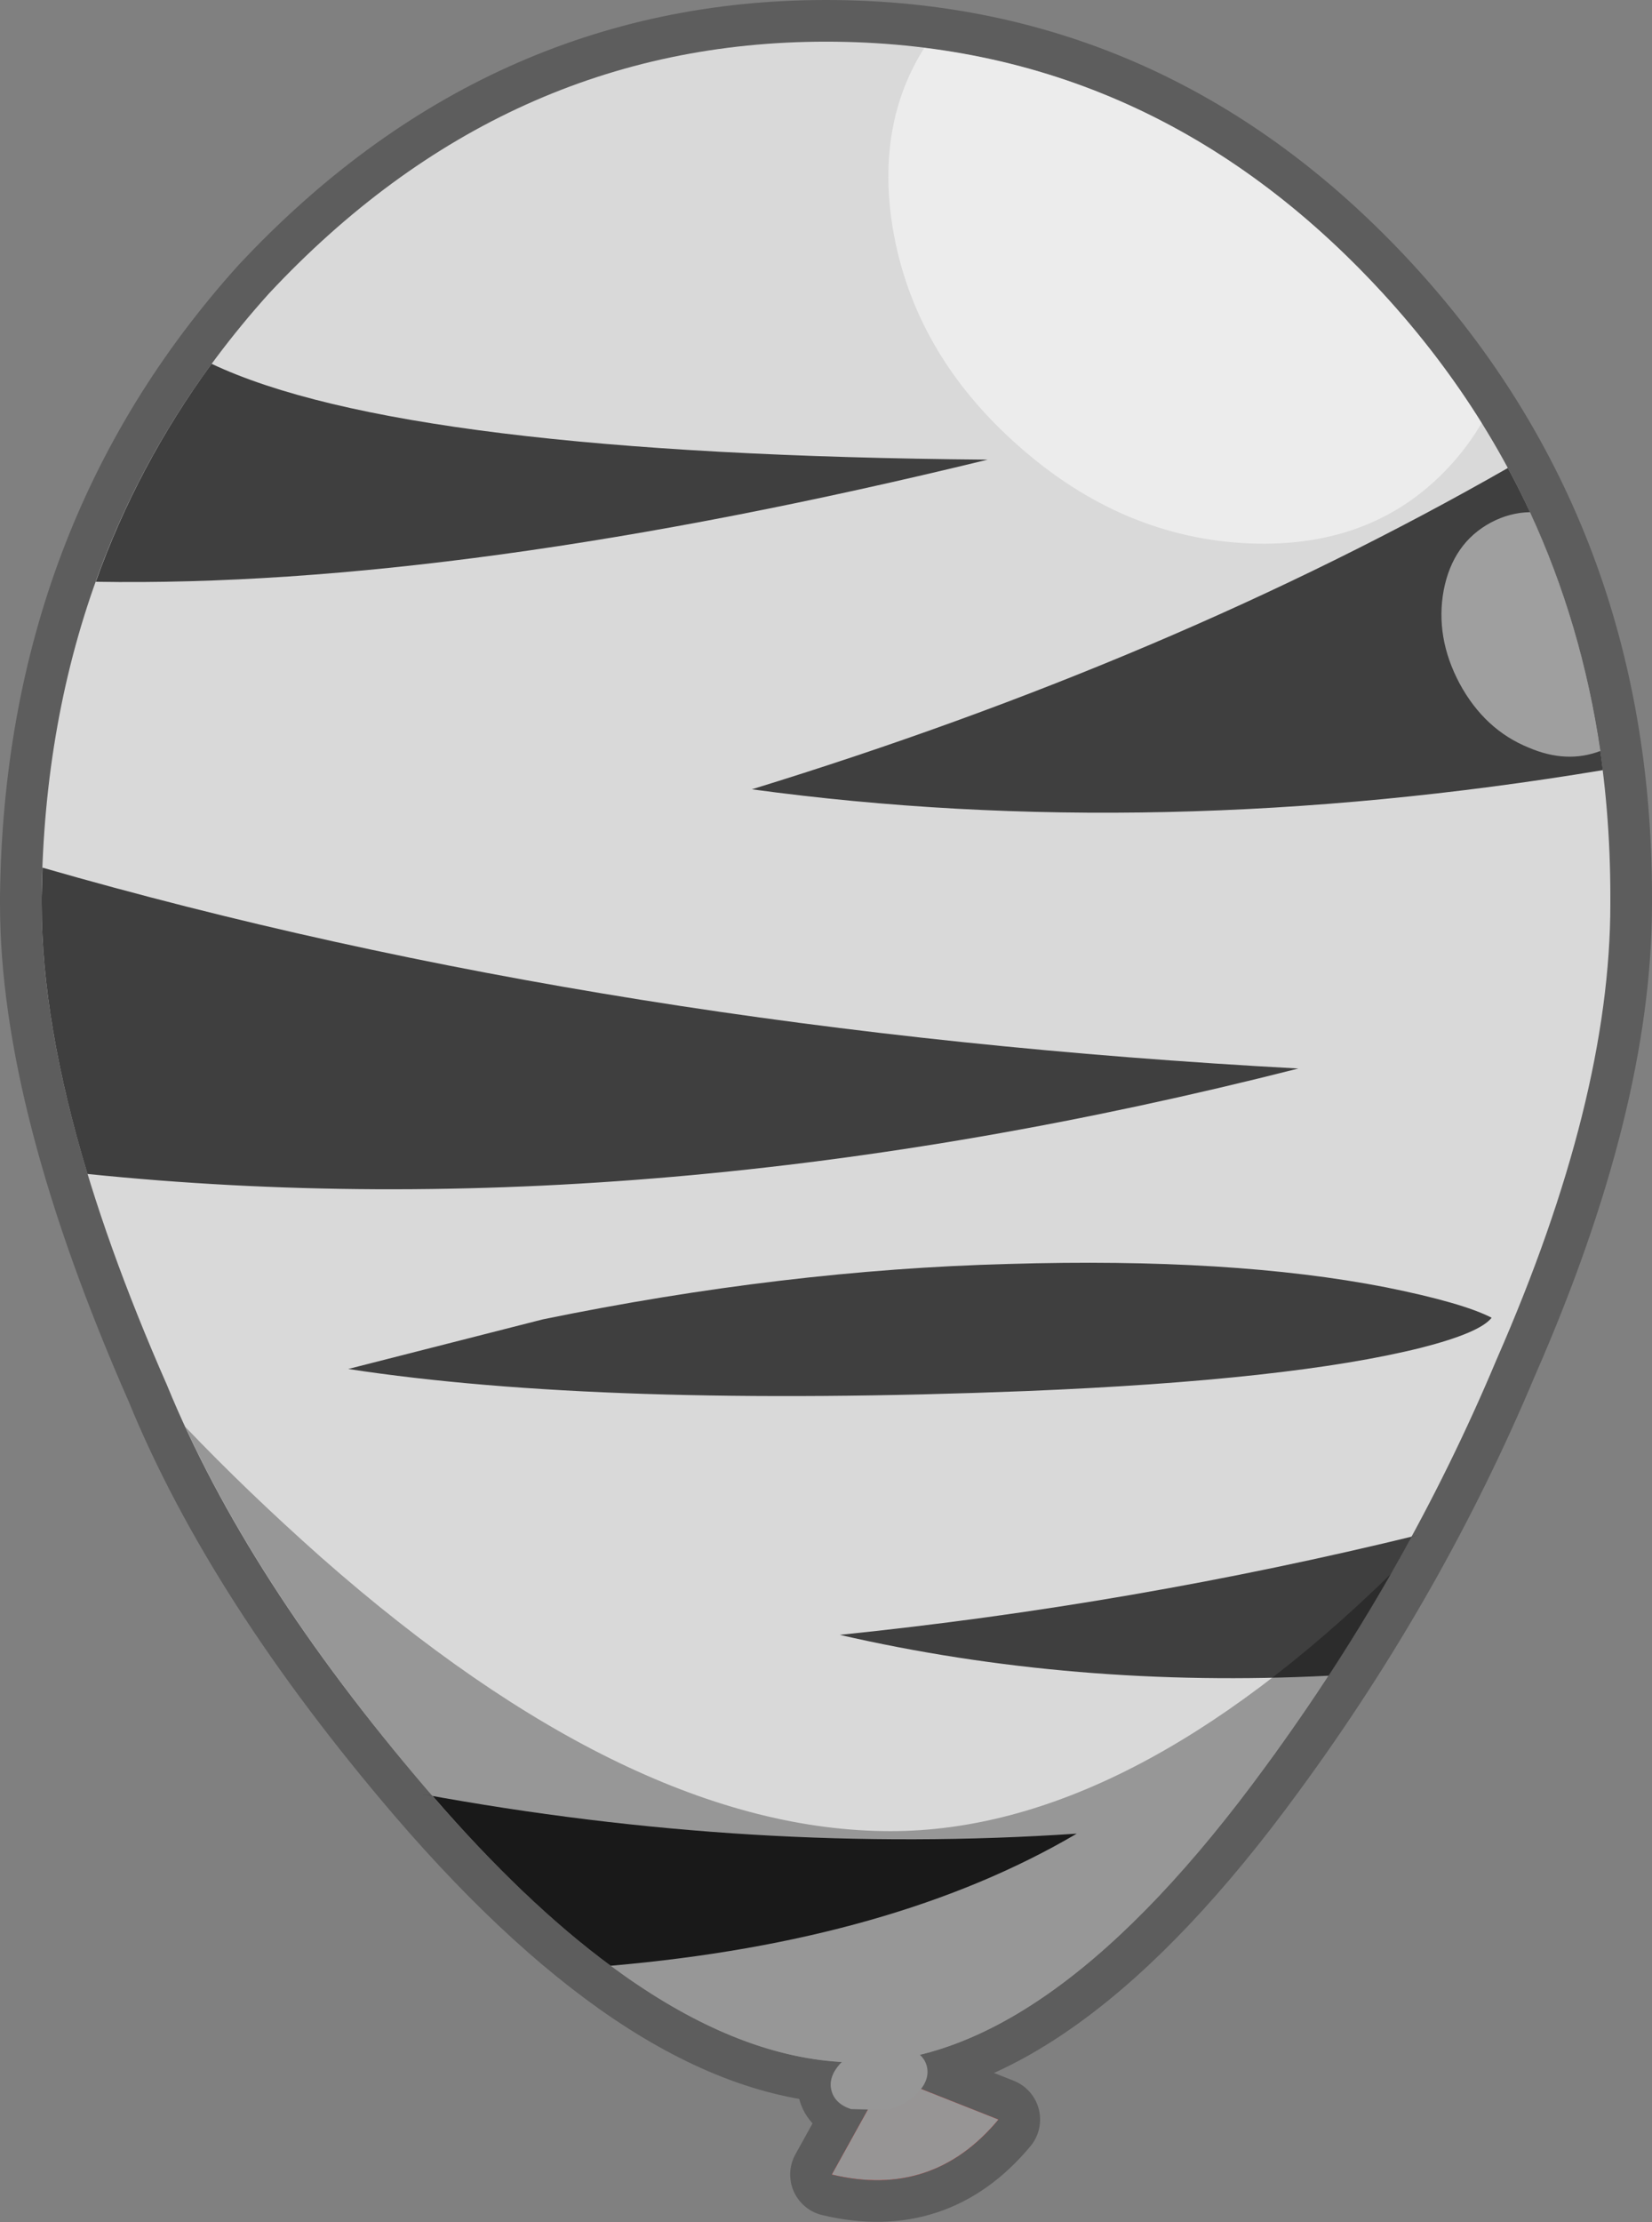 <?xml version="1.0" encoding="UTF-8" standalone="no"?>
<svg xmlns:xlink="http://www.w3.org/1999/xlink" height="266.6px" width="198.3px" xmlns="http://www.w3.org/2000/svg">
  <rect width="100%" height="100%" fill="#808080" stroke="none"/>
  <g transform="matrix(1.0, 0.0, 0.0, 1.0, 99.15, 134.8)">
    <path d="M-13.8 93.2 L-12.45 93.2 -11.55 94.1 Q-12.9 93.65 -13.8 93.2" fill="#cc0000" fill-rule="evenodd" stroke="none"/>
    <path d="M7.3 114.2 L0.7 126.1 Q12.8 129.0 20.7 119.5 L7.3 114.2" fill="#830000" fill-rule="evenodd" stroke="none"/>
    <path d="M7.3 114.2 L20.7 119.5 Q12.8 129.0 0.7 126.1 L7.3 114.2 Z" fill="none" stroke="#5d5d5d" stroke-linecap="round" stroke-linejoin="round" stroke-width="10.0"/>
    <path d="M12.1 113.1 Q12.5 114.7 11.05 116.25 9.65 117.75 7.35 118.35 L3.0 118.25 Q1.05 117.6 0.65 116.0 0.25 114.45 1.65 112.85 3.05 111.35 5.4 110.75 L9.7 110.85 Q11.7 111.55 12.1 113.1 Z" fill="none" stroke="#5d5d5d" stroke-linecap="round" stroke-linejoin="round" stroke-width="8.0"/>
    <path d="M94.15 -26.35 Q94.15 -2.8 80.5 28.3 69.7 54.05 52.75 77.15 26.85 112.65 3.8 112.65 -19.75 112.65 -48.0 79.8 -69.65 54.5 -79.1 31.4 -94.15 -2.8 -94.15 -26.35 L-94.15 -27.2 Q-93.65 -69.85 -66.85 -99.6 -38.6 -129.8 0.0 -129.8 39.1 -129.8 66.85 -99.6 94.15 -69.85 94.15 -27.2 L94.15 -26.35" fill="#cc0000" fill-rule="evenodd" stroke="none"/>
    <path d="M94.15 -26.35 Q94.15 -2.8 80.5 28.3 69.7 54.05 52.75 77.15 26.85 112.65 3.8 112.65 -19.75 112.65 -48.0 79.8 -69.65 54.5 -79.1 31.4 -94.15 -2.8 -94.15 -26.35 L-94.15 -27.2 Q-93.65 -69.85 -66.85 -99.6 -38.6 -129.8 0.0 -129.8 39.1 -129.8 66.85 -99.6 94.15 -69.85 94.15 -27.2 L94.15 -26.35 Z" fill="none" stroke="#5d5d5d" stroke-linecap="round" stroke-linejoin="round" stroke-width="10.0"/>
    <path d="M7.3 114.2 L0.7 126.1 Q12.8 129.0 20.7 119.5 L7.3 114.2" fill="#cc0000" fill-rule="evenodd" stroke="none"/>
    <path d="M7.3 114.2 L0.7 126.1 Q12.8 129.0 20.7 119.5 L7.3 114.2" fill="#979797" fill-opacity="0.988" fill-rule="evenodd" stroke="none"/>
    <path d="M94.15 -26.35 Q94.15 -2.8 80.5 28.3 69.7 54.05 52.75 77.15 26.85 112.65 3.8 112.65 -19.75 112.65 -48.0 79.8 -69.65 54.5 -79.1 31.4 -94.15 -2.8 -94.15 -26.35 L-94.15 -27.2 Q-93.65 -69.85 -66.85 -99.6 -38.6 -129.8 0.0 -129.8 39.1 -129.8 66.85 -99.6 94.15 -69.85 94.15 -27.2 L94.15 -26.35" fill="#d9d9d9" fill-rule="evenodd" stroke="none"/>
    <path d="M-8.9 -40.1 Q41.5 -55.6 81.85 -78.65 90.8 -62.1 93.25 -42.4 39.7 -33.5 -8.9 -40.1 M56.7 -6.6 Q-20.65 13.05 -88.65 6.05 -94.15 -12.1 -94.15 -26.35 L-94.15 -27.2 -94.05 -30.7 Q-25.8 -11.05 56.7 -6.6 M79.9 23.3 Q78.5 25.1 71.45 26.9 55.85 30.8 24.0 32.1 -26.95 34.1 -57.35 29.45 L-34.0 23.5 Q-5.0 17.55 21.9 16.85 48.8 16.05 67.2 19.65 76.4 21.5 79.9 23.3 M19.4 -79.65 Q-43.8 -64.25 -87.65 -65.0 -82.65 -79.0 -73.75 -91.15 -50.7 -80.25 19.4 -79.65 M71.2 49.35 L70.3 49.6 Q65.7 58.05 60.35 66.25 29.75 67.8 1.65 61.35 36.85 57.75 71.2 49.35" fill="#3f3f3f" fill-rule="evenodd" stroke="none"/>
    <path d="M52.75 77.15 Q26.85 112.65 3.8 112.65 -19.75 112.65 -48.0 79.8 -67.3 57.2 -76.9 36.4 -69.55 44.1 -60.6 52.05 -23.3 84.9 7.75 84.9 36.15 84.9 67.8 54.05 61.0 65.9 52.75 77.15" fill="#000000" fill-opacity="0.302" fill-rule="evenodd" stroke="none"/>
    <path d="M12.1 113.1 Q12.5 114.7 11.05 116.25 9.65 117.75 7.35 118.35 L3.0 118.25 Q1.05 117.6 0.65 116.0 0.25 114.45 1.65 112.85 3.05 111.35 5.4 110.75 L9.7 110.85 Q11.7 111.55 12.1 113.1" fill="#979797" fill-rule="evenodd" stroke="none"/>
    <path d="M30.1 85.2 Q8.15 98.1 -25.85 101.05 -36.2 93.4 -47.2 80.7 L-48.5 80.45 Q-8.55 87.8 30.1 85.2" fill="#191919" fill-rule="evenodd" stroke="none"/>
    <path d="M75.25 -79.3 Q66.1 -69.0 50.85 -69.6 35.55 -70.25 23.05 -81.35 10.5 -92.45 8.0 -107.5 6.0 -119.9 11.8 -129.05 43.4 -125.15 66.85 -99.6 73.6 -92.25 78.7 -84.05 77.25 -81.55 75.25 -79.3 M84.35 -45.1 Q79.05 -47.25 76.05 -52.8 73.1 -58.35 74.15 -64.0 75.25 -69.65 79.8 -72.1 82.05 -73.3 84.5 -73.35 90.7 -60.0 92.95 -44.7 88.9 -43.15 84.35 -45.1" fill="#ffffff" fill-opacity="0.502" fill-rule="evenodd" stroke="none"/>
  </g>
</svg>
